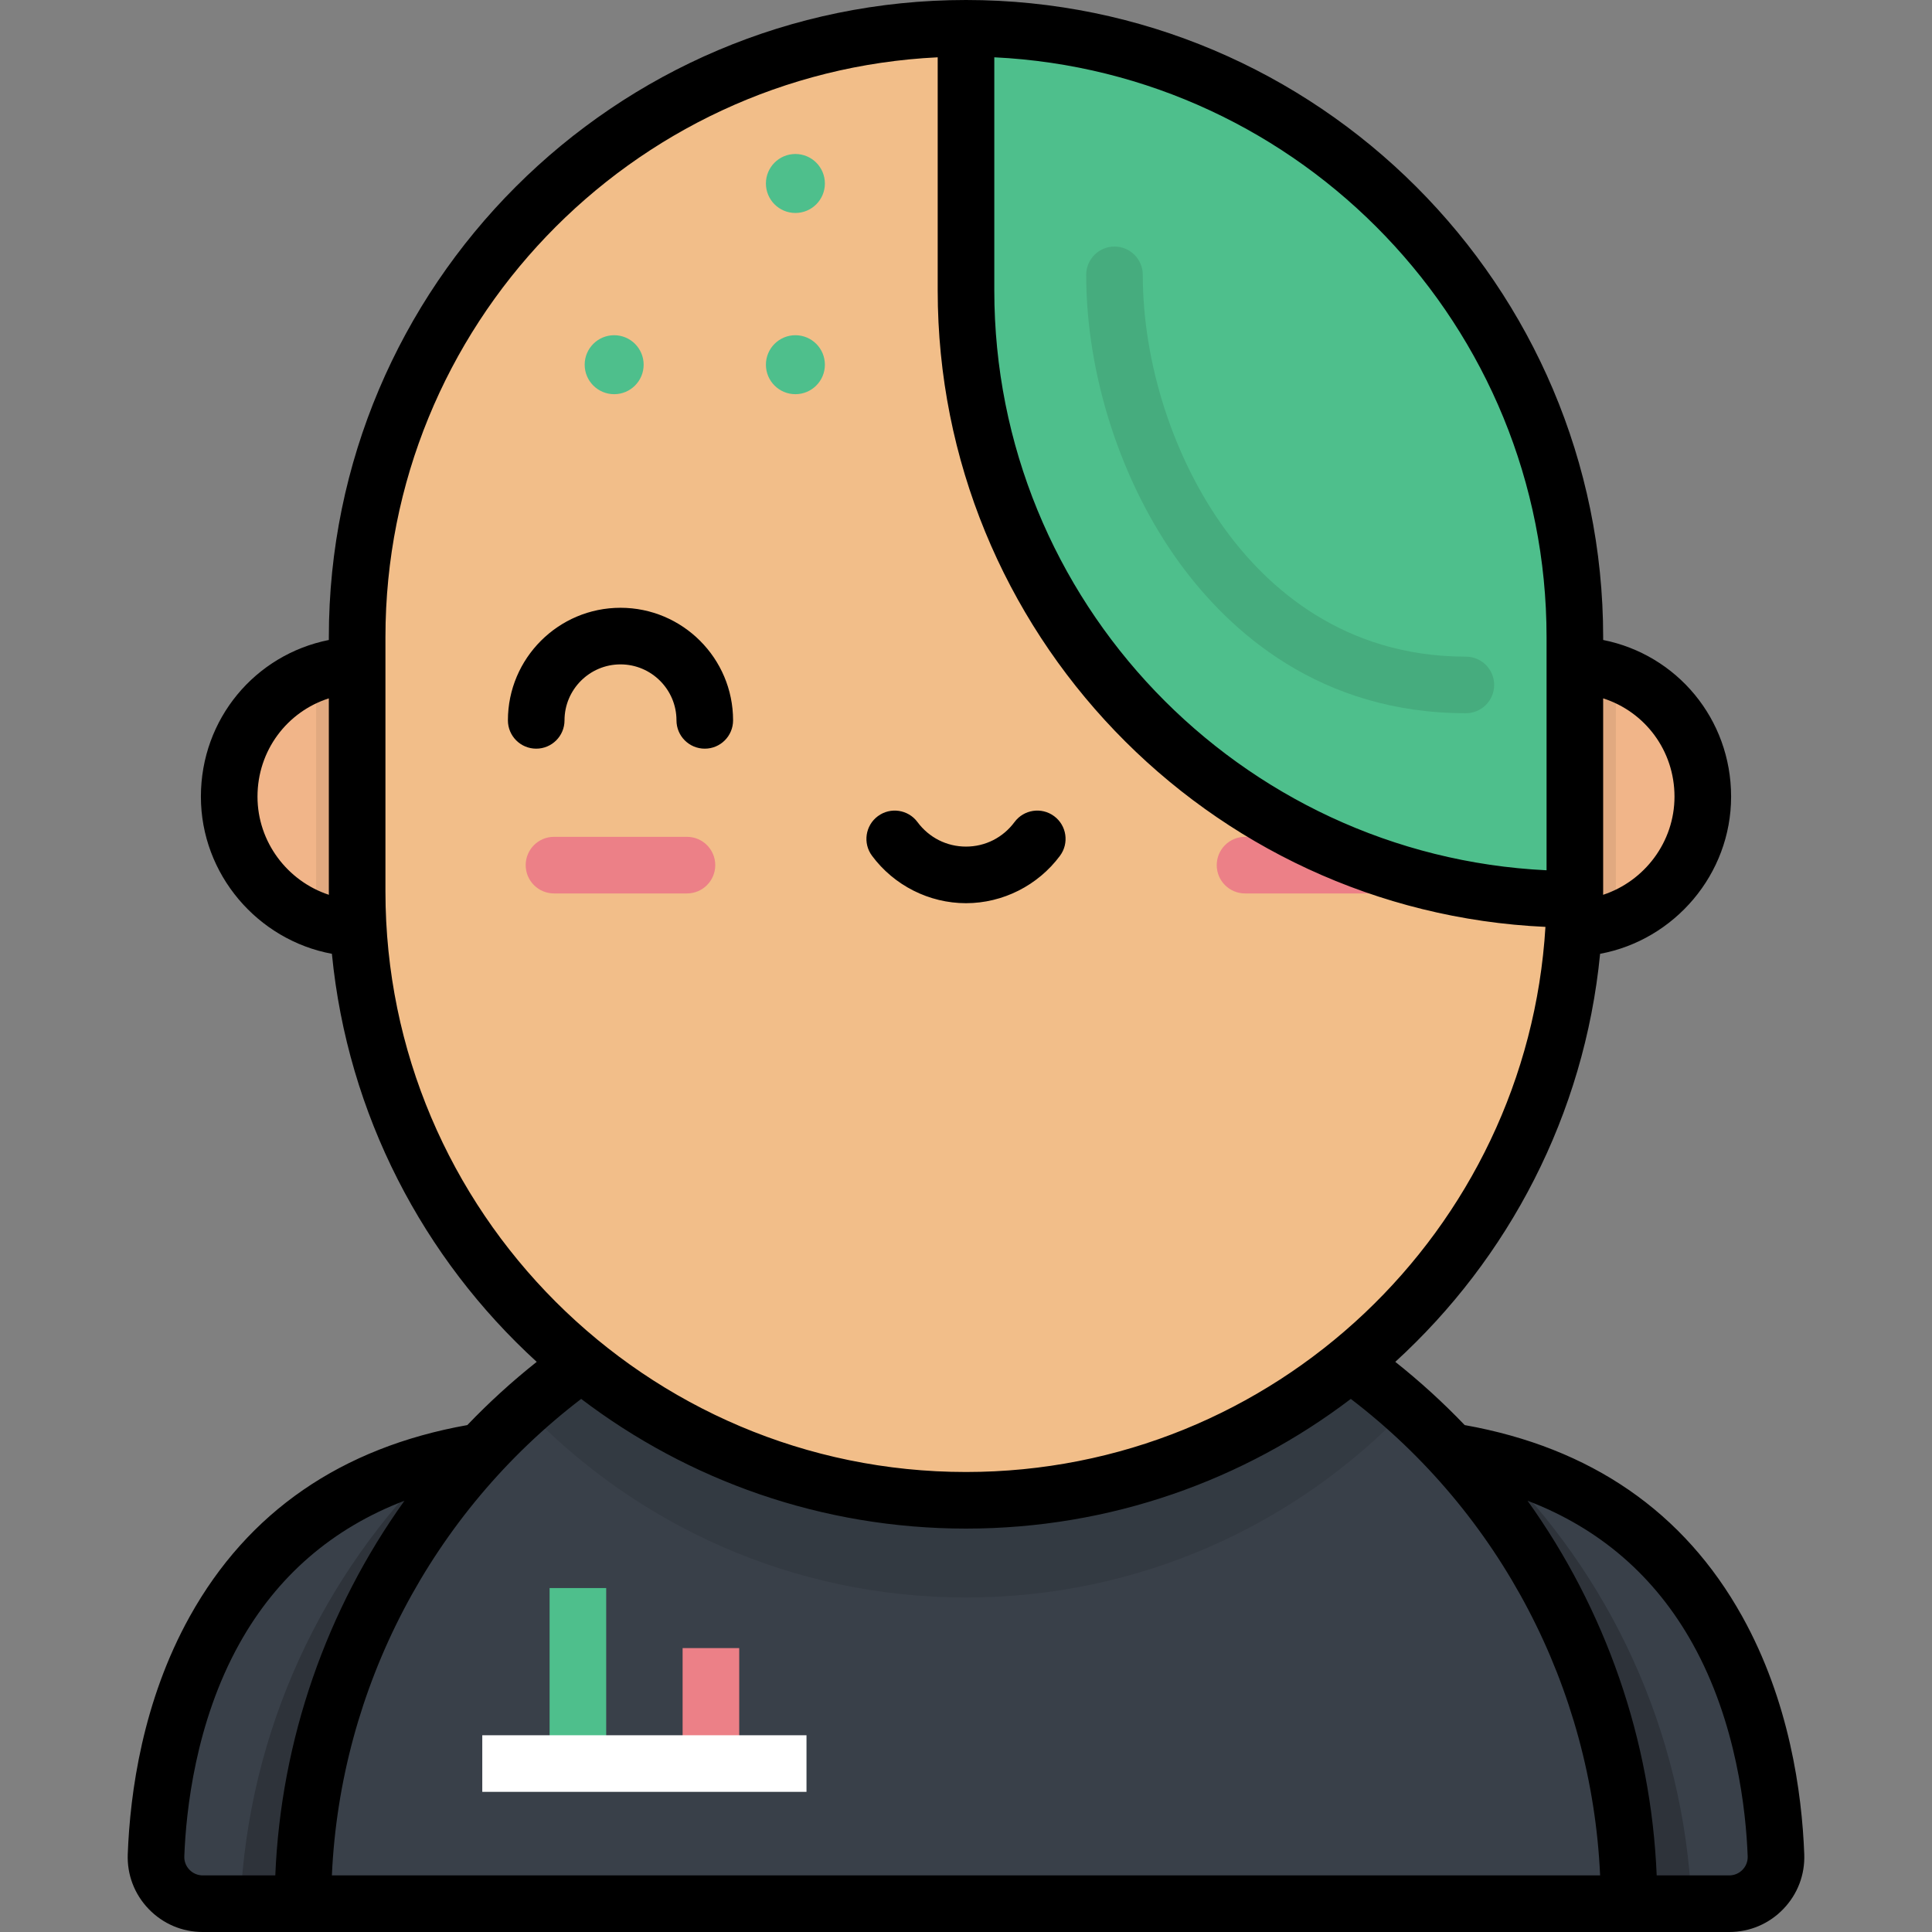 <?xml version="1.0" encoding="iso-8859-1"?>
<!-- Generator: Adobe Illustrator 19.0.0, SVG Export Plug-In . SVG Version: 6.00 Build 0)  -->
<svg xmlns="http://www.w3.org/2000/svg" xmlns:xlink="http://www.w3.org/1999/xlink" version="1.1" id="Layer_1" x="0px" y="0px" viewBox="0 0 512 512" style="enable-background:new 0 0 512 512;" xml:space="preserve">
<rect x="0" y="0" width="512" height="512" fill="#808080" stroke="none"/>
<circle style="fill:#F2BE89;" cx="95.609" cy="211.12" r="34.874"/>
<circle style="opacity:0.15;fill:#EC8087;enable-background:new    ;" cx="95.609" cy="211.12" r="34.874"/>
<path style="opacity:0.07;enable-background:new    ;" d="M95.613,176.243c-4.154,0-8.136,0.73-11.83,2.062  c-0.002,0.329-0.012,0.657-0.012,0.986v64.634c3.698,1.335,7.685,2.066,11.843,2.066c19.26,0,34.874-15.614,34.874-34.874  C130.488,191.857,114.873,176.243,95.613,176.243z"/>
<circle style="fill:#F2BE89;" cx="416.389" cy="211.12" r="34.874"/>
<circle style="opacity:0.15;fill:#EC8087;enable-background:new    ;" cx="416.389" cy="211.12" r="34.874"/>
<path style="opacity:0.07;enable-background:new    ;" d="M416.385,176.243c4.154,0,8.136,0.73,11.83,2.062  c0.002,0.329,0.013,0.657,0.013,0.986v64.634c-3.698,1.335-7.685,2.066-11.843,2.066c-19.26,0-34.874-15.614-34.874-34.874  C381.511,191.857,397.124,176.243,416.385,176.243z"/>
<path style="fill:#394049;" d="M127.53,384.636c-74.567,11.922-85.117,78.606-86.182,107.029  c-0.263,7.017,5.369,12.835,12.391,12.835h73.791V384.636z"/>
<path style="opacity:0.2;enable-background:new    ;" d="M116.325,386.967c-30.803,30.15-50.557,71.536-52.629,117.533h63.835  V384.636C123.615,385.262,119.894,386.053,116.325,386.967z"/>
<path style="fill:#394049;" d="M384.468,384.636c74.567,11.922,85.117,78.606,86.181,107.029  c0.263,7.017-5.369,12.835-12.391,12.835h-73.791L384.468,384.636L384.468,384.636z"/>
<path style="opacity:0.2;enable-background:new    ;" d="M395.673,386.967c30.803,30.15,50.557,71.536,52.629,117.533h-63.835  V384.636C388.382,385.262,392.104,386.053,395.673,386.967z"/>
<path style="fill:#394049;" d="M431.714,504.5c0-97.045-78.67-175.715-175.715-175.715c-97.044,0-175.715,78.67-175.715,175.715  H431.714z"/>
<path style="opacity:0.1;enable-background:new    ;" d="M255.999,328.785c-44.863,0-85.79,16.822-116.842,44.49  c29.39,30.849,70.871,50.075,116.842,50.075l0,0c45.972,0,87.453-19.226,116.842-50.075  C341.789,345.607,300.862,328.785,255.999,328.785z"/>
<path style="fill:#F2BE89;" d="M255.999,7.5L255.999,7.5c-89.114,0-161.355,72.241-161.355,161.355v67.385  c0,89.114,72.241,161.355,161.355,161.355l0,0c89.114,0,161.355-72.241,161.355-161.355v-67.385  C417.354,79.741,345.113,7.5,255.999,7.5z"/>
<g>
	<circle style="fill:#4EBF8C;" cx="162.759" cy="96.65" r="7.815"/>
	<circle style="fill:#4EBF8C;" cx="210.789" cy="48.625" r="7.815"/>
	<circle style="fill:#4EBF8C;" cx="210.789" cy="96.65" r="7.815"/>
</g>
<g>
	<path style="fill:#EC8087;" d="M182.051,236.77h-35.238c-4.143,0-7.5-3.358-7.5-7.5s3.357-7.5,7.5-7.5h35.238   c4.143,0,7.5,3.358,7.5,7.5S186.193,236.77,182.051,236.77z"/>
	<path style="fill:#EC8087;" d="M365.185,236.77h-35.238c-4.143,0-7.5-3.358-7.5-7.5s3.357-7.5,7.5-7.5h35.238   c4.143,0,7.5,3.358,7.5,7.5S369.328,236.77,365.185,236.77z"/>
</g>
<path style="fill:#4EBF8C;" d="M255.999,7.5L255.999,7.5c89.114,0,161.355,72.241,161.355,161.355v69.464l0,0  c-89.114,0-161.355-72.241-161.355-161.355V7.5z"/>
<path style="opacity:0.1;enable-background:new    ;" d="M388.47,189.013c-38.744,0-62.658-21.667-75.897-39.843  c-15.479-21.252-24.722-49.788-24.722-76.333c0-4.142,3.357-7.5,7.5-7.5s7.5,3.358,7.5,7.5c0,23.487,8.167,48.722,21.847,67.502  c11.189,15.362,31.336,33.674,63.772,33.674c4.143,0,7.5,3.358,7.5,7.5S392.612,189.013,388.47,189.013z"/>
<rect x="180.899" y="436.76" style="fill:#EC8087;" width="15" height="30.599"/>
<rect x="145.649" y="420.85" style="fill:#4EBF8C;" width="15" height="46.51"/>
<rect x="127.809" y="459.86" style="fill:#FFFFFF;" width="85.92" height="15"/>
<path d="M461.675,428.315c-15.406-27.667-40.134-44.696-73.517-50.654c-5.712-5.964-11.852-11.565-18.392-16.756  c30.005-27.405,50.113-65.468,54.278-108.135c19.67-3.648,34.716-21.063,34.716-41.652c0-20.616-14.402-37.63-33.906-41.517v-0.746  C424.853,75.748,349.105,0,255.999,0S87.146,75.748,87.146,168.855v0.746c-19.505,3.888-33.906,20.902-33.906,41.517  c0,20.589,15.046,38.005,34.716,41.652c4.165,42.667,24.273,80.73,54.278,108.135c-6.54,5.192-12.68,10.792-18.392,16.756  c-33.383,5.958-58.111,22.986-73.517,50.654c-12.502,22.45-15.856,46.689-16.47,63.07c-0.203,5.44,1.766,10.596,5.544,14.519  c3.787,3.931,8.88,6.096,14.341,6.096h404.52c5.461,0,10.555-2.165,14.342-6.097c3.778-3.922,5.747-9.079,5.544-14.518  C477.531,475.004,474.177,450.764,461.675,428.315z M424.853,236.24v-51.168c11.05,3.534,18.906,13.808,18.906,26.046  c0,12.046-7.973,22.415-18.917,26.013C424.844,236.833,424.853,236.537,424.853,236.24z M68.238,211.117  c0-12.237,7.856-22.511,18.906-26.045v51.168c0,0.298,0.01,0.593,0.011,0.89C76.211,233.532,68.238,223.164,68.238,211.117z   M263.499,15.185c81.366,3.925,146.354,71.349,146.354,153.669v61.779c-81.365-3.924-146.354-71.348-146.354-153.669V15.185z   M102.146,236.24v-67.385c0-82.321,64.989-149.744,146.354-153.669v61.779c0,90.494,71.558,164.58,161.059,168.668  c-4.871,80.477-71.878,144.461-153.559,144.461C171.163,390.094,102.146,321.075,102.146,236.24z M53.739,497  c-1.349,0-2.605-0.534-3.539-1.503c-0.925-0.961-1.406-2.221-1.356-3.551c0.451-12.068,2.946-35.435,14.584-56.334  c9.972-17.909,24.645-30.594,43.759-37.902C86.558,426.499,74.443,460.986,72.958,497H53.739z M87.952,497  c2.229-49.63,26.483-96.039,66.067-126.275c28.355,21.554,63.697,34.369,101.98,34.369s73.625-12.815,101.98-34.369  c39.584,30.236,63.837,76.645,66.067,126.275H87.952z M461.798,495.497c-0.934,0.969-2.19,1.503-3.539,1.503H439.04  c-1.485-36.014-13.6-70.501-34.229-99.29c19.114,7.308,33.786,19.994,43.759,37.902c11.638,20.899,14.133,44.266,14.584,56.335  C463.204,493.276,462.723,494.537,461.798,495.497z M149.602,190.904c0-8.181,6.655-14.836,14.836-14.836  s14.836,6.656,14.836,14.836c0,4.142,3.357,7.5,7.5,7.5s7.5-3.358,7.5-7.5c0-16.452-13.385-29.836-29.836-29.836  s-29.836,13.385-29.836,29.836c0,4.142,3.358,7.5,7.5,7.5C146.244,198.404,149.602,195.046,149.602,190.904z M255.999,239.356  c9.759,0,19.071-4.7,24.912-12.573c2.468-3.327,1.771-8.024-1.555-10.492c-3.328-2.468-8.024-1.771-10.492,1.555  c-3.069,4.137-7.759,6.51-12.865,6.51c-5.106,0-9.795-2.373-12.864-6.51c-2.468-3.326-7.166-4.022-10.492-1.555  c-3.326,2.468-4.023,7.166-1.555,10.492C236.929,234.655,246.242,239.356,255.999,239.356z"/>
<g>
</g>
<g>
</g>
<g>
</g>
<g>
</g>
<g>
</g>
<g>
</g>
<g>
</g>
<g>
</g>
<g>
</g>
<g>
</g>
<g>
</g>
<g>
</g>
<g>
</g>
<g>
</g>
<g>
</g>
</svg>

